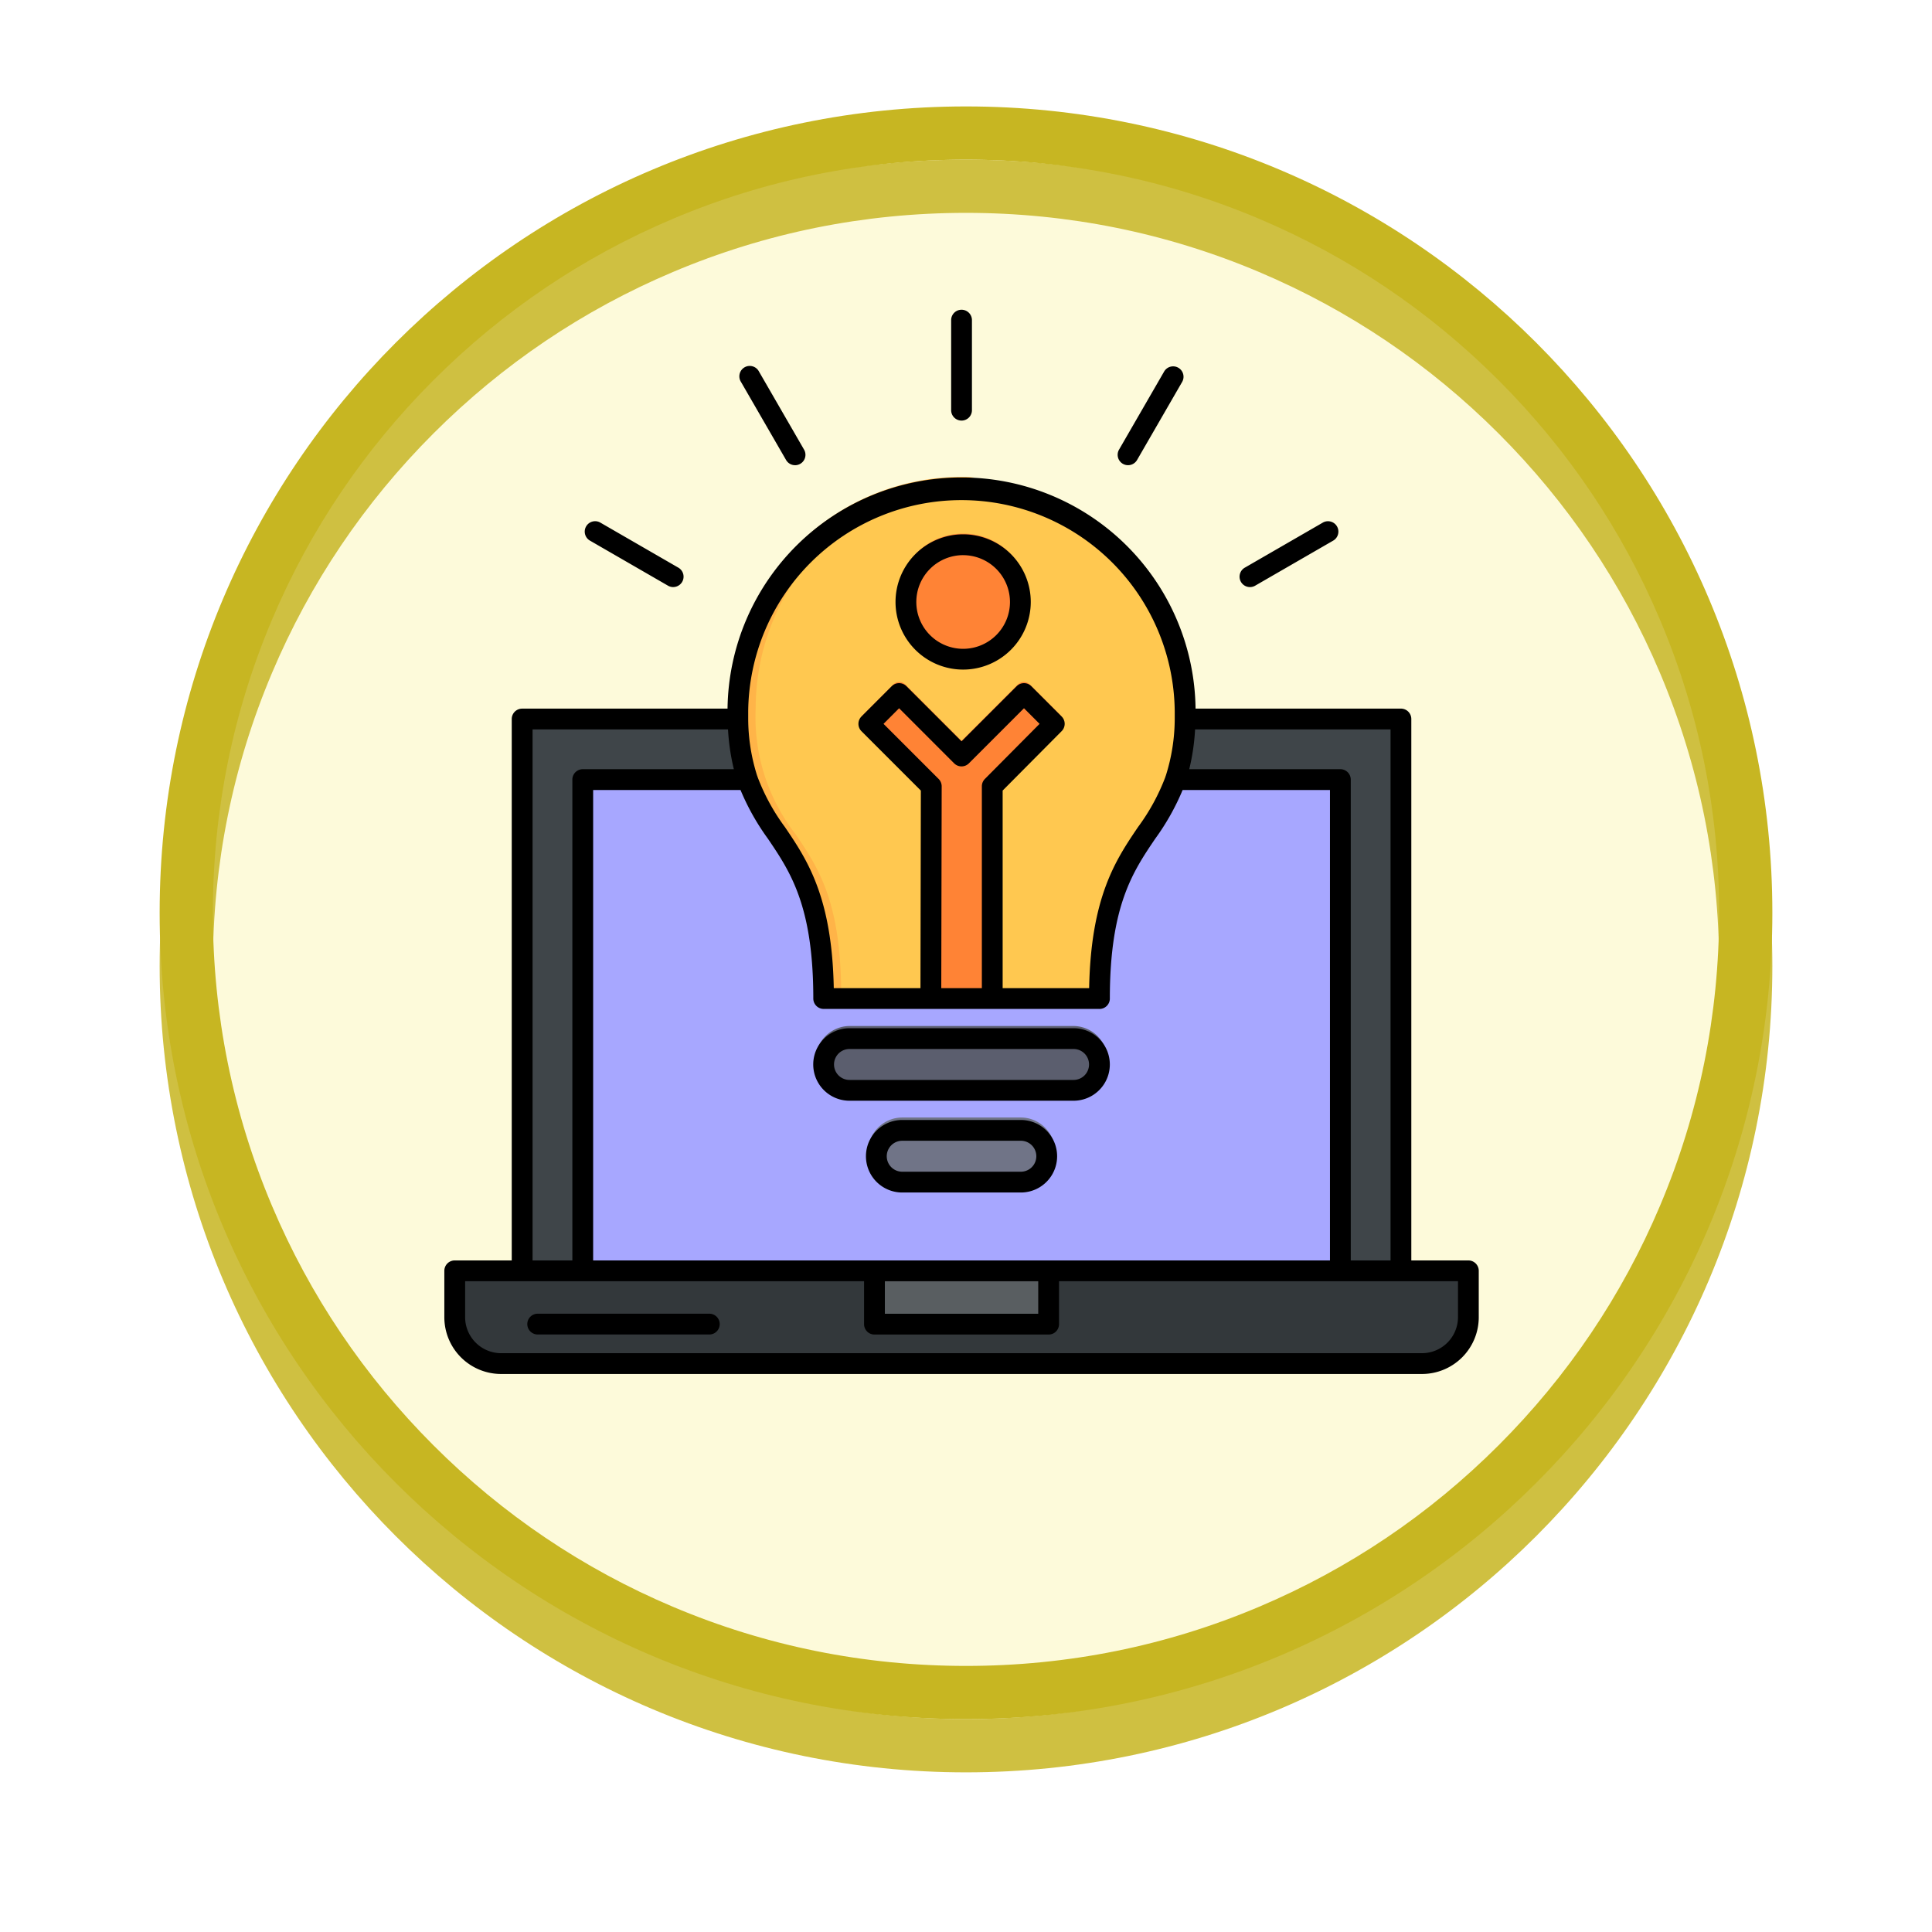 <svg xmlns="http://www.w3.org/2000/svg" xmlns:xlink="http://www.w3.org/1999/xlink" width="108.914" height="108.914" viewBox="0 0 108.914 108.914">
  <defs>
    <filter id="Trazado_874925" x="0" y="0" width="108.914" height="108.914" filterUnits="userSpaceOnUse">
      <feOffset dy="3" input="SourceAlpha"/>
      <feGaussianBlur stdDeviation="3" result="blur"/>
      <feFlood flood-opacity="0.161"/>
      <feComposite operator="in" in2="blur"/>
      <feComposite in="SourceGraphic"/>
    </filter>
  </defs>
  <g id="Grupo_1179961" data-name="Grupo 1179961" transform="translate(6500.391 2679.274)">
    <g id="Grupo_1179632" data-name="Grupo 1179632" transform="translate(-6491.391 -2673.274)">
      <g id="Grupo_1179015" data-name="Grupo 1179015" transform="translate(0 0)">
        <g id="Grupo_1111527" data-name="Grupo 1111527" transform="translate(0 0)">
          <g id="Grupo_1111316" data-name="Grupo 1111316">
            <g id="Grupo_1109835" data-name="Grupo 1109835" transform="translate(0 0)">
              <g id="Grupo_1107913" data-name="Grupo 1107913" transform="translate(0 0)">
                <g transform="matrix(1, 0, 0, 1, -9, -6)" filter="url(#Trazado_874925)">
                  <g id="Trazado_874925-2" data-name="Trazado 874925" transform="translate(9 6)" fill="#fdf9d4" opacity="0.859">
                    <path d="M 45.457 89.414 C 39.522 89.414 33.766 88.252 28.347 85.96 C 23.113 83.746 18.412 80.577 14.375 76.539 C 10.337 72.502 7.168 67.801 4.954 62.567 C 2.662 57.149 1.5 51.392 1.5 45.457 C 1.5 39.522 2.662 33.766 4.954 28.347 C 7.168 23.113 10.337 18.412 14.375 14.375 C 18.412 10.337 23.113 7.168 28.347 4.954 C 33.766 2.662 39.522 1.5 45.457 1.5 C 51.392 1.5 57.148 2.662 62.566 4.954 C 67.8 7.168 72.502 10.337 76.539 14.375 C 80.576 18.412 83.746 23.113 85.96 28.347 C 88.252 33.766 89.414 39.522 89.414 45.457 C 89.414 51.392 88.252 57.149 85.96 62.567 C 83.746 67.801 80.576 72.502 76.539 76.539 C 72.502 80.577 67.8 83.746 62.566 85.96 C 57.148 88.252 51.392 89.414 45.457 89.414 Z" stroke="none"/>
                    <path d="M 45.457 3 C 39.724 3 34.164 4.122 28.932 6.335 C 23.876 8.473 19.335 11.535 15.435 15.435 C 11.535 19.335 8.473 23.876 6.335 28.932 C 4.122 34.164 3 39.724 3 45.457 C 3 51.19 4.122 56.75 6.335 61.982 C 8.473 67.038 11.535 71.579 15.435 75.479 C 19.335 79.379 23.876 82.441 28.932 84.579 C 34.164 86.792 39.724 87.914 45.457 87.914 C 51.19 87.914 56.75 86.792 61.982 84.579 C 67.037 82.441 71.578 79.379 75.478 75.479 C 79.378 71.579 82.44 67.038 84.578 61.982 C 86.791 56.75 87.914 51.19 87.914 45.457 C 87.914 39.724 86.791 34.164 84.578 28.932 C 82.44 23.876 79.378 19.335 75.478 15.435 C 71.578 11.535 67.037 8.473 61.982 6.335 C 56.75 4.122 51.19 3 45.457 3 M 45.457 0 C 70.562 0 90.914 20.352 90.914 45.457 L 90.914 45.457 C 90.914 70.562 70.562 90.914 45.457 90.914 C 20.352 90.914 0 70.562 0 45.457 L 0 45.457 C 0 20.352 20.352 0 45.457 0 Z" stroke="none" fill="#c7b622"/>
                  </g>
                </g>
                <g id="Trazado_874923" data-name="Trazado 874923" transform="translate(0)" fill="none">
                  <path d="M45.457,0A45.457,45.457,0,0,1,90.914,45.457h0A45.457,45.457,0,0,1,0,45.457H0A45.457,45.457,0,0,1,45.457,0Z" stroke="none"/>
                  <path d="M 45.457 3 C 39.724 3 34.164 4.122 28.932 6.335 C 23.876 8.473 19.335 11.535 15.435 15.435 C 11.535 19.335 8.473 23.876 6.335 28.932 C 4.122 34.164 3 39.724 3 45.457 C 3 51.19 4.122 56.75 6.335 61.982 C 8.473 67.038 11.535 71.579 15.435 75.479 C 19.335 79.379 23.876 82.441 28.932 84.579 C 34.164 86.792 39.724 87.914 45.457 87.914 C 51.19 87.914 56.75 86.792 61.982 84.579 C 67.037 82.441 71.578 79.379 75.478 75.479 C 79.378 71.579 82.44 67.038 84.578 61.982 C 86.791 56.75 87.914 51.19 87.914 45.457 C 87.914 39.724 86.791 34.164 84.578 28.932 C 82.44 23.876 79.378 19.335 75.478 15.435 C 71.578 11.535 67.037 8.473 61.982 6.335 C 56.75 4.122 51.19 3 45.457 3 M 45.457 0 C 70.562 0 90.914 20.352 90.914 45.457 L 90.914 45.457 C 90.914 70.562 70.562 90.914 45.457 90.914 C 20.352 90.914 0 70.562 0 45.457 L 0 45.457 C 0 20.352 20.352 0 45.457 0 Z" stroke="none" fill="#c7b622"/>
                </g>
              </g>
            </g>
          </g>
        </g>
      </g>
    </g>
    <g id="Layer_x0020_1" transform="translate(-6482.542 -2661.827)">
      <path id="Trazado_1049711" data-name="Trazado 1049711" d="M46.692,225.657a.552.552,0,0,1-.552-.552V194.913a.552.552,0,0,1,.552-.553H94.774a.553.553,0,0,1,.553.553v30.192a.552.552,0,0,1-.553.552Z" transform="translate(-34.377 -171.574)" fill="#3f4549" fill-rule="evenodd"/>
      <path id="Trazado_1049712" data-name="Trazado 1049712" d="M116.426,251.212H74.973a.552.552,0,0,1-.553-.552V223.782a.552.552,0,0,1,.553-.552h41.453a.552.552,0,0,1,.553.552V250.66A.552.552,0,0,1,116.426,251.212Z" transform="translate(-59.342 -197.061)" fill="#a7a7ff" fill-rule="evenodd"/>
      <path id="Trazado_1049713" data-name="Trazado 1049713" d="M65.5,464.077H14.414a3.138,3.138,0,0,1-3.134-3.134V458.37a.56.56,0,0,1,.56-.56H68.078a.56.56,0,0,1,.56.56v2.573a3.138,3.138,0,0,1-3.134,3.134Z" transform="translate(-3.602 -404.15)" fill="#33383b" fill-rule="evenodd"/>
      <path id="Trazado_1049714" data-name="Trazado 1049714" d="M216.35,459.96h9.293v3.031a.482.482,0,0,1-.483.483h-8.328a.482.482,0,0,1-.483-.483Z" transform="translate(-184.64 -406.048)" fill="#595e61" fill-rule="evenodd"/>
      <path id="Trazado_1049715" data-name="Trazado 1049715" d="M169.076,114.016H154.2a.463.463,0,0,1-.464-.463c0-5.033-1.252-6.884-2.462-8.673a10.338,10.338,0,0,1-2.162-6.812,12.527,12.527,0,1,1,25.054,0A10.335,10.335,0,0,1,172,104.88c-1.211,1.79-2.462,3.64-2.462,8.673A.463.463,0,0,1,169.076,114.016Z" transform="translate(-125.279 -75.507)" fill="#ffc850" fill-rule="evenodd"/>
      <path id="Trazado_1049716" data-name="Trazado 1049716" d="M215.312,197.229H210.9l.021-12.214-3.368-3.368a.481.481,0,0,1,0-.682l1.7-1.7a.482.482,0,0,1,.682,0l3.169,3.169,3.169-3.169a.482.482,0,0,1,.682,0l1.7,1.7a.481.481,0,0,1,0,.681l-3.346,3.369Z" transform="translate(-176.747 -158.122)" fill="#ff8335" fill-rule="evenodd"/>
      <path id="Trazado_1049717" data-name="Trazado 1049717" d="M200.271,348.472H187.677a1.936,1.936,0,1,1,0-3.872h12.593a1.936,1.936,0,1,1,0,3.872Z" transform="translate(-157.617 -304.207)" fill="#5b5e6e" fill-rule="evenodd"/>
      <path id="Trazado_1049718" data-name="Trazado 1049718" d="M219.634,392.482h-6.668a1.936,1.936,0,1,1,0-3.872h6.668a1.936,1.936,0,1,1,0,3.872Z" transform="translate(-179.943 -343.06)" fill="#707487" fill-rule="evenodd"/>
      <path id="Trazado_1049719" data-name="Trazado 1049719" d="M228.909,115.167a3.7,3.7,0,1,1,3.7-3.7A3.7,3.7,0,0,1,228.909,115.167Z" transform="translate(-192.461 -95.132)" fill="#ff8335" fill-rule="evenodd"/>
      <path id="Trazado_1049720" data-name="Trazado 1049720" d="M146.067,93.5A13.068,13.068,0,0,1,158.4,80.47c-.24-.014-.48-.02-.724-.02A13.067,13.067,0,0,0,144.62,93.5a10.766,10.766,0,0,0,2.254,7.1c1.261,1.866,2.566,3.793,2.566,9.038a.483.483,0,0,0,.482.483h1.448a.483.483,0,0,1-.483-.483c0-5.244-1.3-7.172-2.566-9.038A10.766,10.766,0,0,1,146.067,93.5Z" transform="translate(-121.316 -71.013)" fill="#ffb448" fill-rule="evenodd"/>
      <path id="Trazado_1049721" data-name="Trazado 1049721" d="M11.588,54.78H8.372v2.029A2.032,2.032,0,0,0,10.4,58.837H62.314a2.032,2.032,0,0,0,2.029-2.029V54.78H41.852V57.2a.585.585,0,0,1-.586.586H31.448a.585.585,0,0,1-.586-.586V54.78H11.588ZM36.447,20.3a3.812,3.812,0,1,1,3.812-3.811A3.816,3.816,0,0,1,36.447,20.3Zm0-6.451a2.64,2.64,0,1,0,2.64,2.64A2.643,2.643,0,0,0,36.447,13.85ZM34.041,38.259l.022-11.138-3.348-3.348a.587.587,0,0,1,0-.829l1.706-1.707a.588.588,0,0,1,.83,0l3.106,3.107,3.107-3.107a.586.586,0,0,1,.829,0L42,22.944a.586.586,0,0,1,0,.827l-3.326,3.349V38.259H43.55c.1-5.156,1.506-7.235,2.753-9.078a11.707,11.707,0,0,0,1.543-2.823.54.54,0,0,1,.029-.087,10.689,10.689,0,0,0,.5-3.184v-.02c0-.132,0-.267,0-.407a12.023,12.023,0,0,0-24.045,0c0,.139,0,.274,0,.407v.02a10.684,10.684,0,0,0,.5,3.185.7.7,0,0,1,.029.083,11.683,11.683,0,0,0,1.543,2.825c1.247,1.842,2.653,3.921,2.752,9.078Zm3.461,0V26.879a.588.588,0,0,1,.17-.414l3.084-3.106-.879-.88-3.106,3.107a.588.588,0,0,1-.83,0L32.837,22.48l-.878.879,3.106,3.106a.589.589,0,0,1,.172.416l-.023,11.378Zm2.2,11.52H33.012a2.044,2.044,0,0,1,0-4.089H39.7a2.044,2.044,0,0,1,0,4.089Zm-6.689-2.917a.872.872,0,0,0,0,1.745H39.7a.872.872,0,0,0,0-1.745Zm9.66-2.257H30.04a2.044,2.044,0,1,1,0-4.088H42.672a2.044,2.044,0,1,1,0,4.088ZM30.04,41.689a.872.872,0,1,0,0,1.744H42.672a.872.872,0,0,0,0-1.744ZM20.1,15.649a.59.59,0,0,1-.292-.079l-4.4-2.541a.586.586,0,0,1,.586-1.015l4.4,2.541a.586.586,0,0,1-.294,1.093Zm6.872-6.871a.586.586,0,0,1-.507-.293l-2.541-4.4A.586.586,0,1,1,24.938,3.5l2.541,4.4a.586.586,0,0,1-.507.879Zm25.644,6.871a.586.586,0,0,1-.294-1.093l4.4-2.541a.586.586,0,0,1,.586,1.015l-4.4,2.541A.59.59,0,0,1,52.615,15.649ZM45.742,8.778a.586.586,0,0,1-.506-.879l2.541-4.4a.586.586,0,1,1,1.015.586l-2.541,4.4A.588.588,0,0,1,45.742,8.778ZM36.357,6.263a.586.586,0,0,1-.586-.586V.6a.586.586,0,0,1,1.172,0V5.677A.586.586,0,0,1,36.357,6.263Zm7.774,33.167H28.583A.586.586,0,0,1,28,38.845c0-5.228-1.3-7.15-2.556-9.007a13.455,13.455,0,0,1-1.547-2.749H15.589v26.52H57.126V27.088H48.82a13.455,13.455,0,0,1-1.547,2.749c-1.256,1.857-2.556,3.779-2.556,9.007A.586.586,0,0,1,44.132,39.431ZM23.521,25.916a12.324,12.324,0,0,1-.329-2.243H12.174V53.608h2.243V26.5A.586.586,0,0,1,15,25.916ZM23.165,22.5a13.193,13.193,0,0,1,26.384,0H61.127a.585.585,0,0,1,.585.586V53.608h3.216a.585.585,0,0,1,.586.586v2.615a3.2,3.2,0,0,1-3.2,3.2H10.4a3.2,3.2,0,0,1-3.2-3.2V54.194a.585.585,0,0,1,.586-.586H11V23.087a.586.586,0,0,1,.586-.586Zm26.357,1.172a12.222,12.222,0,0,1-.329,2.243h8.519a.586.586,0,0,1,.586.586V53.608h2.243V23.673ZM22.138,57.783H12.463a.586.586,0,0,1,0-1.172h9.675a.586.586,0,1,1,0,1.172Zm18.542-3H32.034v1.831H40.68Z" transform="translate(0 0)" fill-rule="evenodd"/>
    </g>
  </g>
</svg>
